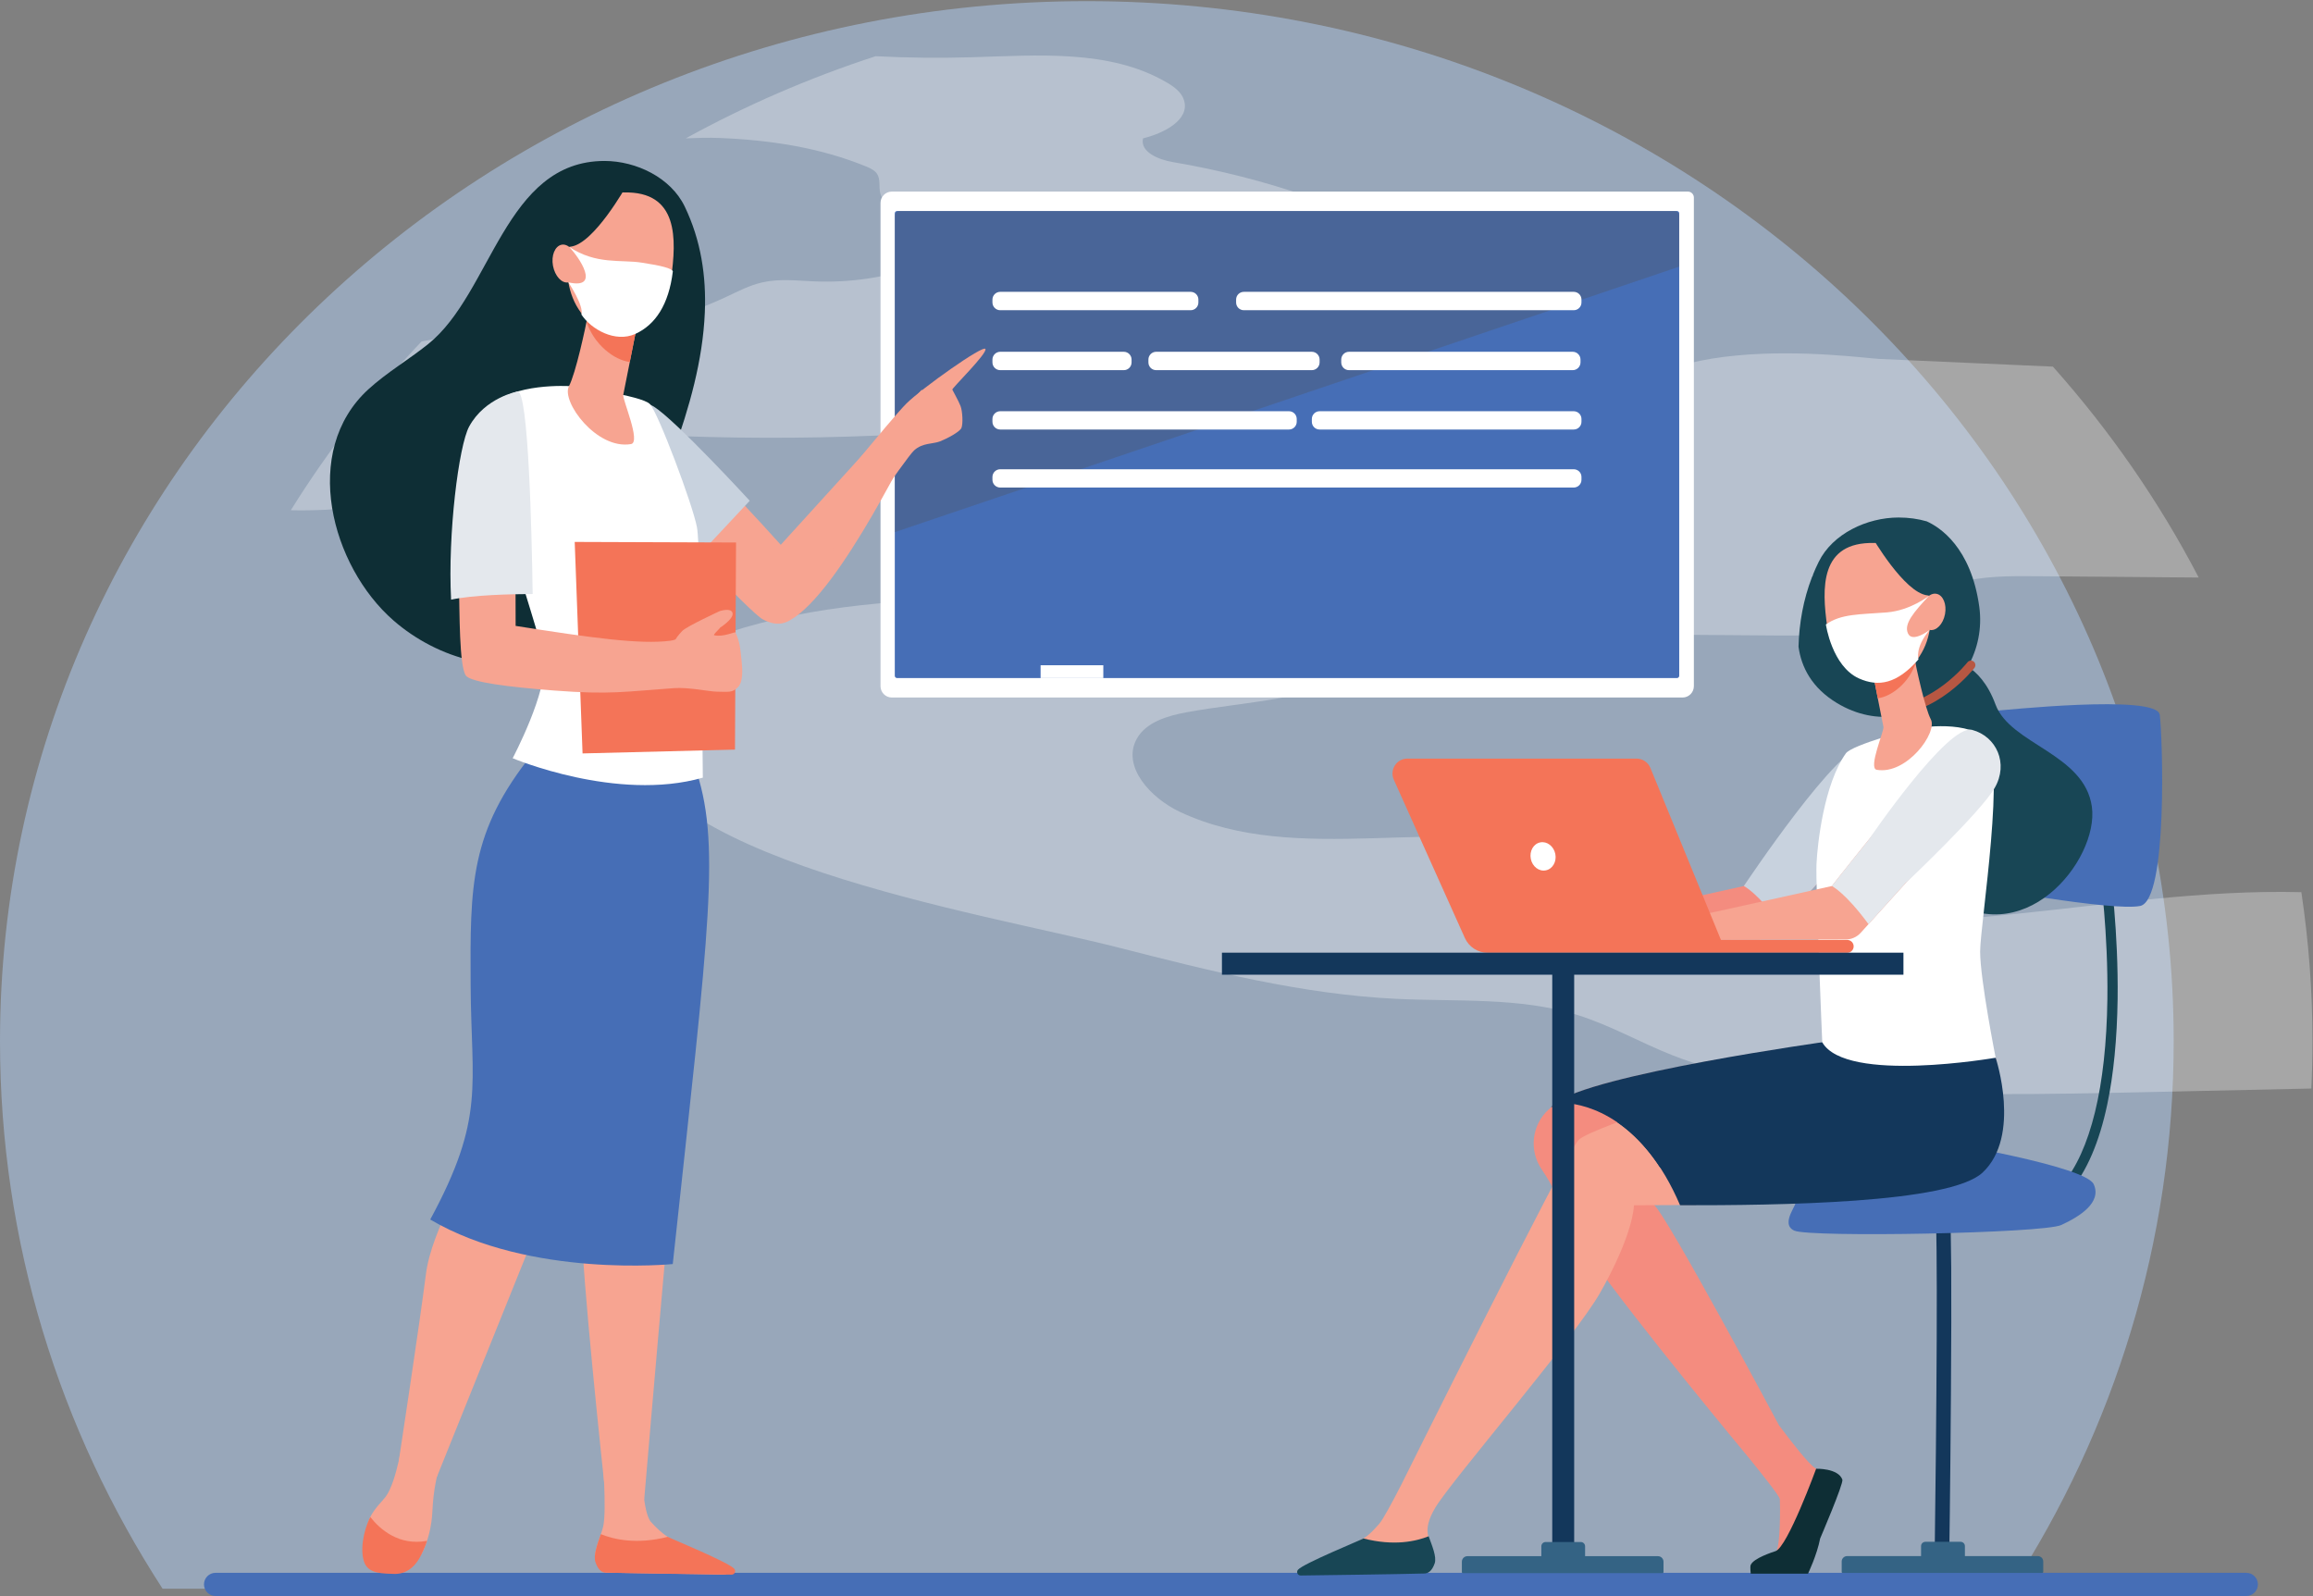 <svg width="500" height="345" viewBox="0 0 500 345" fill="none" xmlns="http://www.w3.org/2000/svg">
<rect x="0" y="0" width="500" height="345" fill="#808080" stroke="none"/>
<path opacity="0.5" d="M35.144 343.428C12.853 309.05 0 268.504 0 225.082C0 100.899 105.183 0.249 234.933 0.249C364.704 0.249 469.886 100.899 469.886 225.082C469.886 268.504 457.013 309.05 434.743 343.428H35.144Z" fill="#B0CFF4"/>
<g style="mix-blend-mode:screen" opacity="0.3">
<path d="M96.769 72.896C106.932 71.654 117.28 72.689 127.484 71.902C137.708 71.116 147.767 68.487 156.977 64.182C159.523 62.982 162.048 61.657 164.821 61.036C168.526 60.188 172.396 60.685 176.205 60.83C183.635 61.119 191.107 60.043 198.123 57.684C200.482 56.876 203.132 55.572 203.504 53.192C204.001 50.17 200.565 47.997 197.543 46.962C194.542 45.928 190.92 44.644 190.258 41.643C189.968 40.298 190.362 38.766 189.596 37.587C189.078 36.8 188.147 36.365 187.236 35.993C177.219 31.874 166.353 30.26 155.528 29.825C153.148 29.722 150.706 29.805 148.243 29.908C161.199 22.788 174.922 16.828 189.285 12.15C196.157 12.502 203.049 12.585 209.941 12.378C224.367 11.964 239.89 10.618 252.204 17.821C253.819 18.752 255.433 19.953 255.951 21.671C257.255 25.913 251.584 28.811 247.092 29.908C246.389 32.847 250.445 34.523 253.55 35.041C263.588 36.738 273.46 39.263 283.043 42.575C289.832 44.913 297.386 48.66 298.711 55.448C299.663 60.229 296.972 65.155 293.019 68.198C289.066 71.261 284.016 72.71 279.049 73.62C262.077 76.766 244.526 74.614 227.306 76.187C225.008 76.394 222.608 76.704 220.745 78.008C217.785 80.057 216.999 83.886 214.929 86.763C210.831 92.475 202.594 93.51 195.37 93.883C179.268 94.731 163.124 94.856 147.001 94.276C142.945 94.11 138.805 93.924 134.893 94.959C130.775 96.014 127.153 98.353 123.324 100.195C114.238 104.542 104.013 106.053 93.975 107.522C83.668 109.033 73.278 110.544 62.867 110.296C71.001 97.215 80.501 85.004 91.14 73.807C93.002 73.434 94.886 73.124 96.769 72.896Z" fill="white"/>
</g>
<g style="mix-blend-mode:screen" opacity="0.3">
<path d="M137.749 146.639C139.343 144.549 141.764 143.224 144.144 142.065C179.309 124.928 221.241 130.868 260.586 127.887C270.645 127.122 280.869 125.673 289.935 121.43C300.532 116.463 309.763 107.646 321.539 106.942C329.818 106.445 340.788 108.95 344.347 101.768C345.217 100.008 345.155 97.98 345.424 96.055C349.046 69.687 401.264 77.366 406.356 77.594C418.829 78.145 431.303 78.697 443.776 79.249C456.112 93.096 466.729 108.391 475.298 124.845C463.563 124.742 451.848 124.659 440.113 124.555C434.318 124.514 428.44 124.472 422.893 126.087C415.359 128.301 409.047 133.414 401.513 135.69C395.738 137.45 389.571 137.408 383.506 137.367C361.581 137.201 339.663 137.036 317.752 136.87C313.612 136.849 309.349 136.829 305.499 138.277C301.711 139.685 298.628 142.396 295.213 144.487C283.933 151.42 269.693 151.544 256.53 153.966C252.349 154.732 247.754 156.098 245.746 159.678C242.414 165.68 248.727 172.531 255.081 175.511C280.642 187.516 312.101 175.884 339.297 183.935C346.562 186.067 353.309 189.586 360.408 192.235C383.651 200.948 409.502 200.203 434.338 197.699C455.346 195.588 476.436 192.318 497.485 192.856C499.058 203.37 499.886 214.132 499.886 225.081C499.886 228.517 499.803 231.911 499.638 235.305C487.896 235.568 476.153 235.823 464.411 236.071C442.245 236.547 420.016 237.023 397.912 235.305C385.535 234.353 373.054 232.656 361.567 228.124C354.634 225.391 348.135 221.645 341.015 219.41C328.493 215.519 314.958 216.554 301.794 215.912C281.49 214.939 261.642 209.91 241.98 204.881C211.679 197.161 137.045 185.591 135.141 156.284C134.913 152.931 135.679 149.371 137.749 146.639Z" fill="white"/>
</g>
<path d="M46.578 345H485.585C486.971 345 488.089 343.862 488.089 342.496C488.089 341.109 486.971 339.991 485.585 339.991H46.578C45.212 339.991 44.095 341.109 44.095 342.496C44.095 343.862 45.212 345 46.578 345Z" fill="#466EB6"/>
<path d="M363.72 150.779H192.783C191.438 150.779 190.341 149.682 190.341 148.316V43.858C190.341 42.513 191.438 41.416 192.783 41.416H364.879C365.583 41.416 366.163 41.995 366.163 42.699V148.316C366.163 149.682 365.066 150.779 363.72 150.779Z" fill="white"/>
<path d="M362.5 146.577H193.922C193.653 146.577 193.426 146.35 193.426 146.081V46.114C193.426 45.845 193.653 45.617 193.922 45.617H362.5C362.769 45.617 362.997 45.845 362.997 46.114V146.081C362.997 146.35 362.769 146.577 362.5 146.577Z" fill="#466EB6"/>
<g style="mix-blend-mode:screen" opacity="0.3">
<path d="M362.997 57.642V46.776C362.997 46.134 362.562 45.617 362.024 45.617H194.398C193.86 45.617 193.426 46.134 193.426 46.776V115.035L362.997 57.642Z" fill="#525252"/>
</g>
<path d="M238.503 143.804H224.946V146.577H238.503V143.804Z" fill="white"/>
<path d="M257.379 67.059H216.212C215.302 67.059 214.536 66.314 214.536 65.383V64.762C214.536 63.831 215.302 63.086 216.212 63.086H257.379C258.31 63.086 259.055 63.831 259.055 64.762V65.383C259.055 66.314 258.31 67.059 257.379 67.059Z" fill="white"/>
<path d="M242.932 80.016H216.212C215.302 80.016 214.536 79.27 214.536 78.339V77.718C214.536 76.807 215.302 76.042 216.212 76.042H242.932C243.864 76.042 244.609 76.807 244.609 77.718V78.339C244.609 79.27 243.864 80.016 242.932 80.016Z" fill="white"/>
<path d="M283.582 80.016H249.928C248.997 80.016 248.252 79.27 248.252 78.339V77.718C248.252 76.807 248.997 76.042 249.928 76.042H283.582C284.492 76.042 285.258 76.807 285.258 77.718V78.339C285.258 79.27 284.492 80.016 283.582 80.016Z" fill="white"/>
<path d="M339.981 80.016H291.612C290.68 80.016 289.935 79.27 289.935 78.339V77.718C289.935 76.807 290.68 76.042 291.612 76.042H339.981C340.892 76.042 341.657 76.807 341.657 77.718V78.339C341.657 79.27 340.892 80.016 339.981 80.016Z" fill="white"/>
<path d="M340.188 67.059H268.886C267.955 67.059 267.21 66.314 267.21 65.383V64.762C267.21 63.831 267.955 63.086 268.886 63.086H340.188C341.119 63.086 341.864 63.831 341.864 64.762V65.383C341.864 66.314 341.119 67.059 340.188 67.059Z" fill="white"/>
<path d="M340.188 105.39H216.212C215.302 105.39 214.536 104.645 214.536 103.714V103.093C214.536 102.182 215.302 101.437 216.212 101.437H340.188C341.119 101.437 341.865 102.182 341.865 103.093V103.714C341.865 104.645 341.119 105.39 340.188 105.39Z" fill="white"/>
<path d="M278.635 92.848H216.212C215.302 92.848 214.536 92.103 214.536 91.171V90.571C214.536 89.64 215.302 88.894 216.212 88.894H278.635C279.566 88.894 280.311 89.64 280.311 90.571V91.171C280.311 92.103 279.566 92.848 278.635 92.848Z" fill="white"/>
<path d="M340.189 92.848H285.259C284.327 92.848 283.582 92.103 283.582 91.171V90.571C283.582 89.64 284.327 88.894 285.259 88.894H340.189C341.12 88.894 341.865 89.64 341.865 90.571V91.171C341.865 92.103 341.12 92.848 340.189 92.848Z" fill="white"/>
<path d="M421.339 338.647L418.193 338.191C418.607 307.829 418.98 264.116 418.297 261.529C418.297 261.529 418.338 261.695 418.504 261.881L421.05 260.411C421.463 260.867 421.691 261.136 421.795 274.051C421.836 280.695 421.815 289.863 421.733 301.309C421.608 320.806 421.339 338.44 421.339 338.647Z" fill="#13375B"/>
<path d="M447.437 257.534L445.74 256.127C451.908 248.842 455.302 234.954 455.551 215.975C455.737 201.528 454.019 189.11 453.998 188.986L456.192 188.675C456.213 188.799 457.952 201.362 457.765 215.975C457.641 224.605 456.896 232.243 455.53 238.721C453.812 246.896 451.08 253.229 447.437 257.534Z" fill="#184655"/>
<path d="M431.399 153.635C432.309 153.635 466.273 149.951 466.874 154.504C467.474 159.058 468.695 194.615 462.631 195.837C456.546 197.037 427.073 191.573 427.073 191.573L431.399 153.635Z" fill="#466EB6"/>
<path d="M387.872 259.935C389.176 259.687 384.519 264.489 387.872 266.02C391.205 267.531 441.664 266.62 445.597 264.799C449.55 262.978 454.413 259.935 452.592 255.982C450.771 252.05 419.684 246.875 419.684 246.875L391.515 254.471C391.515 254.471 386.361 260.246 387.872 259.935Z" fill="#466EB6"/>
<path d="M440.505 336.37H399.297C398.655 336.37 398.117 336.887 398.117 337.549V339.805C398.117 339.929 398.2 340.012 398.324 340.012H441.478C441.602 340.012 441.685 339.929 441.685 339.805V337.549C441.685 336.887 441.167 336.37 440.505 336.37Z" fill="#346384"/>
<path d="M423.823 333.285H416.207C415.689 333.285 415.275 333.699 415.275 334.216V337.259C415.275 337.776 415.689 338.19 416.207 338.19H423.823C424.34 338.19 424.754 337.776 424.754 337.259V334.216C424.754 333.699 424.34 333.285 423.823 333.285Z" fill="#346384"/>
<path d="M400.249 247.807C401.243 247.311 428.128 228.456 428.128 228.456L395.241 225.227C395.241 225.227 343.788 232.264 336.275 238.514C335.737 238.97 335.24 239.404 334.785 239.818C331.1 243.151 330.48 248.697 333.274 252.795C338.344 260.246 335.157 259.481 343.788 271.713C353.971 286.201 377.876 314.928 377.876 314.928C380.753 318.467 384.706 323.414 384.747 324.056C384.809 325.09 384.954 334.673 383.775 335.708C382.616 336.722 380.711 338.026 381.063 338.709C381.622 339.765 384.665 339.703 388.907 339.475C390.149 339.413 393.978 330.679 394.475 329.23C395.179 327.119 396.917 322.358 396.276 320.868C395.944 320.165 394.434 318.695 392.322 317.308C390.956 316.439 387.252 311.699 384.561 308.098C384.561 308.098 360.056 262.213 357.51 260.433C354.985 258.632 345.071 247.311 345.071 247.311C345.071 247.311 361.629 253.582 362.374 253.582C363.119 253.582 399.235 248.304 400.249 247.807Z" fill="#F48C7F"/>
<path d="M392.592 317.495C392.592 317.495 386.424 334.384 383.837 335.294C383.154 335.522 379.077 336.826 378.456 338.275C378.27 338.709 378.456 340.179 378.456 340.179H390.833C390.833 340.179 392.778 336.143 393.461 332.562C393.461 332.562 398.573 320.661 398.263 319.834C397.332 317.329 392.592 317.495 392.592 317.495Z" fill="#0E2E35"/>
<path d="M431.398 228.643C431.398 228.643 402.919 225.89 393.129 228.643C383.36 231.395 343.973 243.441 341.2 246.463C338.447 249.464 302.828 321.138 302.807 321.159C300.861 324.946 298.916 328.548 298.129 329.417C297.053 330.617 295.997 331.818 294.735 332.563C294.259 332.873 292.686 333.743 292.313 333.929C286.58 336.682 285.132 337.572 283.331 338.876C282.234 339.683 282.048 339.662 283.414 339.641L305.29 338.751C305.29 338.751 307.753 339.248 308.726 337.447C309.699 335.647 309.037 333.598 308.664 331.673C308.416 330.348 308.685 328.568 310.258 325.919C313.756 320.02 340.372 289.202 345.898 279.454C351.445 269.664 353.039 263.435 353.225 260.537C369.783 260.537 418.276 260.185 426.741 252.3C435.206 244.393 431.398 228.643 431.398 228.643Z" fill="#F7A491"/>
<path d="M294.737 332.562C301.36 334.259 306.079 333.183 308.832 332.086C309.535 334.072 310.612 336.515 310.136 337.943C309.515 339.723 308.645 340.116 307.9 340.137C301.857 340.302 285.775 340.509 281.16 340.571C280.518 340.571 280.166 339.826 280.58 339.33C281.718 337.984 294.261 332.872 294.737 332.562Z" fill="#184655"/>
<path d="M395.138 225.122C395.138 225.122 343.665 232.263 336.152 238.534C336.069 238.596 335.489 239.114 335.262 239.383C336.131 238.907 337.414 238.431 337.414 238.431C337.414 238.431 349.274 237.665 358.856 252.36C360.719 253.022 362.085 253.477 362.292 253.477C363.037 253.477 399.154 248.2 400.168 247.703C401.161 247.206 428.047 228.351 428.047 228.351L395.138 225.122Z" fill="#13375B"/>
<path d="M431.399 228.643C431.399 228.643 402.92 225.89 393.13 228.643C385.887 230.692 362.437 237.812 349.604 242.593C354.137 245.718 359.167 251.12 363.182 260.537C384.479 260.558 421.423 260.144 428.564 253.479C437.029 245.573 431.399 228.643 431.399 228.643Z" fill="#13375B"/>
<path d="M346.933 198.175L376.965 191.532C376.965 191.532 387.831 177.582 398.262 165.577C401.325 168.599 403.043 173.277 406.127 176.278L383.195 201.652C382.367 202.563 381.208 203.081 379.966 203.081L348.134 203.184L337.247 204.053V197.099L346.933 198.175Z" fill="#F48C7F"/>
<path d="M403.251 161.335C397.994 159.948 376.966 191.532 376.966 191.532C376.966 191.532 379.822 192.857 384.893 199.77L393.006 190.808V190.828C393.006 190.828 409.108 175.616 412.172 170.318C415.235 165.019 408.508 162.722 403.251 161.335Z" fill="#C8D2DE"/>
<path d="M391.701 124.742C391.826 124.473 391.908 124.349 391.908 124.349V124.225C392.281 123.287 392.695 122.362 393.15 121.452C396.151 115.346 403.623 111.869 410.412 111.869C412.626 111.869 414.634 112.159 416.496 112.697C419.27 113.938 426.079 118.264 427.859 131.158C428.501 135.857 427.507 140.327 425.396 144.115C427.218 145.274 429.639 147.592 431.378 152.311C434.586 160.942 450.585 162.866 452.199 174.395C453.793 185.923 437.132 206.744 419.518 193.291C406.127 183.046 408.3 163.549 410.101 154.795C405.92 155.374 401.429 154.588 397.103 151.98C391.619 148.668 389.383 144.177 388.783 139.789C388.928 134.677 389.818 129.627 391.701 124.742Z" fill="#184655"/>
<path d="M413.537 157.527C413.537 157.527 424.217 155.416 429.081 159.472C433.945 163.549 428.046 199.707 428.046 205.709C428.046 211.712 431.399 228.642 431.399 228.642C431.399 228.642 399.049 234.292 393.916 225.31C393.916 225.31 392.447 191.015 392.675 186.71C392.882 182.384 394.268 169.593 399.008 162.866C400.332 160.983 413.537 157.527 413.537 157.527Z" fill="white"/>
<path d="M407.803 154.65C418.71 154.65 426.492 144.777 426.823 144.364C427.134 143.929 427.072 143.329 426.637 142.998C426.223 142.687 425.623 142.749 425.292 143.184C425.229 143.267 417.758 152.725 407.803 152.725C407.264 152.725 406.85 153.16 406.85 153.698C406.85 154.215 407.264 154.65 407.803 154.65Z" fill="#B75742"/>
<path d="M413.62 141.01C413.62 141.01 413.661 141.341 413.765 141.88C414.262 144.487 416.124 153.118 417.387 155.498C418.898 158.354 412.171 167.523 405.693 166.406C403.768 166.074 407.328 157.982 407.142 157.133C406.831 155.498 406.376 153.263 405.921 150.966C405.672 149.682 405.403 148.358 405.176 147.137C404.472 143.639 403.913 140.783 403.913 140.783L413.62 141.01Z" fill="#F7A491"/>
<path d="M413.765 141.88C413.661 141.341 413.62 141.01 413.62 141.01L403.913 140.783C403.913 140.783 404.472 143.639 405.176 147.137C405.403 148.358 405.672 149.662 405.921 150.945C407.411 150.738 408.984 149.993 410.557 148.627C412.275 147.137 413.392 145.336 414.075 143.411C413.951 142.811 413.848 142.273 413.765 141.88Z" fill="#F47458"/>
<path d="M365.954 198.175L395.985 191.532C395.985 191.532 406.851 177.582 417.283 165.578C420.346 168.599 422.043 173.277 425.148 176.278L402.215 201.653C401.387 202.563 400.208 203.081 398.987 203.081L367.154 203.184L356.247 204.053V197.099L365.954 198.175Z" fill="#F7A491"/>
<path d="M304.234 163.984H353.783C355.087 163.984 356.267 164.791 356.764 165.991L372.017 203.184H399.317C400.083 203.184 400.704 203.805 400.704 204.571C400.704 205.337 400.083 205.957 399.317 205.957H321.599C319.467 205.957 317.522 204.695 316.653 202.749L301.295 168.537C300.343 166.405 301.896 163.984 304.234 163.984Z" fill="#F47458"/>
<path d="M330.913 185.653C331.244 187.33 332.714 188.448 334.162 188.137C335.632 187.847 336.542 186.254 336.211 184.598C335.88 182.921 334.411 181.804 332.962 182.094C331.492 182.383 330.582 183.977 330.913 185.653Z" fill="white"/>
<path d="M405.216 117.374C405.216 117.374 410.453 116.774 413.743 120.914C417.014 125.032 420.553 137.802 412.398 144.736C404.243 151.69 396.192 143.825 394.992 135.505C393.812 127.164 393.336 117.064 405.216 117.374Z" fill="#F7A491"/>
<path d="M404.637 116.008C404.637 116.008 411.632 128.136 416.641 128.695C421.629 129.275 422.291 135.711 422.291 135.711C422.291 135.711 420.511 120.851 415.544 117.995C410.597 115.118 404.637 116.008 404.637 116.008Z" fill="#184655"/>
<path d="M415.316 131.758C414.902 133.911 415.73 135.898 417.137 136.167C418.565 136.457 420.035 134.925 420.449 132.773C420.863 130.62 420.035 128.654 418.627 128.364C417.199 128.074 415.73 129.606 415.316 131.758Z" fill="#F7A491"/>
<path d="M394.701 134.988C397.972 132.649 402.09 132.835 407.865 132.38C413.018 131.966 417.034 128.758 417.034 128.758C413.743 132.276 411.466 134.884 412.459 136.954C413.432 139.023 417.137 136.167 417.137 136.167C413.867 140.017 414.715 142.542 414.715 142.542C410.079 147.82 406.085 148.544 401.863 146.661C396.005 144.032 394.701 134.988 394.701 134.988Z" fill="white"/>
<path d="M426.307 157.775C421.05 156.388 403.913 181.577 403.913 181.577C399.235 187.351 395.986 191.532 395.986 191.532C395.986 191.532 398.821 192.857 403.913 199.77L412.005 190.808L412.026 190.828C412.026 190.828 428.128 175.616 431.191 170.318C434.254 165.019 431.564 159.183 426.307 157.775Z" fill="#E4E8ED"/>
<path d="M358.399 336.391H317.212C316.55 336.391 316.012 336.929 316.012 337.591V339.847C316.012 339.972 316.115 340.054 316.219 340.054H359.393C359.496 340.054 359.6 339.972 359.6 339.847V337.591C359.6 336.929 359.062 336.391 358.399 336.391Z" fill="#346384"/>
<path d="M340.289 208.318H335.549V336.226H340.289V208.318Z" fill="#13375B"/>
<path d="M341.718 333.329H334.122C333.604 333.329 333.19 333.743 333.19 334.261V337.303C333.19 337.82 333.604 338.234 334.122 338.234H341.718C342.235 338.234 342.649 337.82 342.649 337.303V334.261C342.649 333.743 342.235 333.329 341.718 333.329Z" fill="#346384"/>
<path d="M411.467 210.698H264.146V205.937H411.467V210.698Z" fill="#13375B"/>
<path d="M87.228 310.354C87.228 310.354 85.8 320.33 83.357 323.558C82.529 324.635 81.019 326.001 80.025 327.946C78.494 330.989 79.342 335.521 80.481 338.005C81.06 339.288 80.439 339.288 81.764 339.681C85.696 340.903 89.877 338.854 91.553 335.066C92.485 332.955 93.313 330.119 93.478 326.559C93.892 317.515 96.686 312.92 96.686 312.92L87.228 310.354Z" fill="#F7A491"/>
<path d="M130.257 314.928C130.257 314.928 131.147 326.166 130.422 329.83C130.05 331.775 127.918 335.811 128.891 337.653C129.863 339.495 130.981 339.951 130.981 339.951L156.397 340.365C157.784 340.385 156.852 339.495 155.735 338.667C153.913 337.322 152.444 336.411 146.607 333.576C146.235 333.39 144.848 332.52 144.351 332.21C143.089 331.423 141.806 330.202 140.709 328.981C138.887 326.932 138.722 317.039 138.722 317.039L130.257 314.928Z" fill="#F7A491"/>
<path d="M150.125 165.453C150.125 165.453 153.313 183.708 151.222 195.671C149.111 207.655 139.259 324.138 139.259 324.138L130.587 320.35C130.587 320.35 125.496 272.892 125.91 266.434C126.324 259.998 129.656 249.214 129.656 249.214L128.538 211.794L142.674 162.638L150.125 165.453Z" fill="#F7A491"/>
<path d="M117.197 161.603C117.197 161.603 108.38 174.953 106.269 186.005C104.179 197.057 107.822 231.021 103.786 245.488C101.592 253.332 93.313 265.44 92.05 275.561C90.788 285.682 86.214 315.755 86.214 315.755L94.451 319.232L123.055 248.2L143.462 188.302L148.698 157.464L117.197 161.603Z" fill="#F7A491"/>
<path d="M92.318 333.079C86.213 334.197 82.156 330.596 80.045 327.926C78.493 330.968 77.727 335.501 78.865 338.005C79.879 340.199 82.818 340.137 85.136 340.22C87.579 340.323 89.462 338.957 90.683 336.805C91.242 335.811 91.822 334.57 92.318 333.079Z" fill="#F47458"/>
<path d="M144.351 332.21C137.625 333.927 132.657 332.768 129.884 331.63C129.159 333.679 128.207 336.225 128.725 337.715C129.346 339.516 130.215 339.93 130.981 339.95C137.128 340.116 153.458 340.323 158.135 340.385C158.798 340.406 159.15 339.64 158.736 339.122C157.577 337.736 144.848 332.52 144.351 332.21Z" fill="#F47458"/>
<path d="M152.361 67.556C152.692 59.712 151.533 51.95 148.015 44.644C144.993 38.373 137.521 34.813 130.712 34.793C109.083 34.772 106.331 63.355 92.546 74.386C88.345 77.76 83.647 80.492 79.652 84.135C64.957 97.546 71.58 122.383 85.075 134.139C94.451 142.314 109.166 146.95 120.715 140.575C126.759 137.243 131.333 131.696 134.582 125.632C139.218 117.022 142.199 107.088 145.49 97.919C148.987 88.15 151.926 77.967 152.361 67.556Z" fill="#0E2E35"/>
<path d="M141.89 92.226C141.89 92.226 138.579 96.904 139.945 103.899C141.331 110.874 162.277 132.503 164.905 133.89C167.762 135.4 169.5 134.8 170.783 134.076C181.836 127.784 197.42 94.317 199.242 91.937C200.815 89.846 200.815 89.846 200.815 89.846L199.283 84.217L168.776 117.767C168.776 117.767 143.836 89.888 141.89 92.226Z" fill="#F7A491"/>
<path d="M138.205 86.453C138.205 86.453 140.565 87.405 141.289 87.86C146.153 90.903 162.069 108.247 162.069 108.247C162.069 108.247 153.687 117.25 149.982 121.12L128.788 105.163L138.205 86.453Z" fill="#C8D2DE"/>
<path d="M115.15 162.866C101.552 179.796 101.614 191.283 101.738 213.015C101.862 234.747 104.946 241.577 93.004 263.619C114.591 276.348 145.43 273.243 145.43 273.243C153.398 199.355 155.944 182.031 150.128 165.453C131.045 165.515 115.15 162.866 115.15 162.866Z" fill="#466EB6"/>
<path d="M123.159 83.472C123.159 83.472 110.72 82.665 105.794 88.025C100.869 93.386 116.723 135.774 117.612 142.604C118.502 149.413 110.824 163.901 110.824 163.901C110.824 163.901 133.322 173.422 151.928 168.103C151.928 168.103 151.556 118.864 150.666 114C149.755 109.116 142.304 89.309 140.503 87.363C138.724 85.418 123.159 83.472 123.159 83.472Z" fill="white"/>
<path d="M127.32 66.852C127.32 66.852 127.257 67.224 127.133 67.845C126.574 70.846 124.443 80.74 122.994 83.472C121.255 86.762 128.975 97.276 136.406 95.993C138.62 95.6 134.522 86.328 134.729 85.355C135.102 83.472 135.619 80.905 136.137 78.276C136.426 76.807 136.716 75.296 137.006 73.889C137.792 69.874 138.455 66.583 138.455 66.583L127.32 66.852Z" fill="#F7A491"/>
<path d="M127.133 67.845C127.257 67.224 127.319 66.852 127.319 66.852L138.454 66.583C138.454 66.583 137.792 69.874 137.005 73.889C136.736 75.296 136.426 76.786 136.136 78.256C134.418 78.007 132.618 77.18 130.817 75.607C128.851 73.889 127.567 71.819 126.802 69.625C126.926 68.921 127.05 68.321 127.133 67.845Z" fill="#F47458"/>
<path d="M134.813 41.602C134.813 41.602 129.556 41.002 126.265 45.245C122.974 49.488 119.435 62.63 127.61 69.771C135.786 76.911 143.858 68.819 145.058 60.25C146.258 51.682 146.714 41.292 134.813 41.602Z" fill="#F7A491"/>
<path d="M135.391 40.194C135.391 40.194 128.375 52.737 123.366 53.316C118.337 53.875 117.695 60.477 117.695 60.477C117.695 60.477 119.475 45.182 124.443 42.243C129.41 39.284 135.391 40.194 135.391 40.194Z" fill="#0E2E35"/>
<path d="M124.693 56.401C125.086 58.615 124.279 60.747 122.871 61.037C121.443 61.326 119.953 59.671 119.539 57.456C119.125 55.242 119.953 53.213 121.381 52.903C122.789 52.613 124.279 54.186 124.693 56.401Z" fill="#F7A491"/>
<path d="M123.014 53.357C128.892 57.269 134.232 56.069 138.702 56.772C143.194 57.455 145.139 58.014 145.45 58.635C144.58 65.859 141.662 70.226 137.316 72.192C132.969 74.137 127.774 71.178 125.684 67.99C126.263 66.065 122.869 61.036 122.869 61.036C130.01 62.63 125.167 55.551 123.014 53.357Z" fill="white"/>
<path d="M158.881 162.038L125.931 162.866L124.234 117.146L159.109 117.271L158.881 162.038Z" fill="#F47458"/>
<path d="M158.962 136.705C158.88 136.519 156.375 137.76 154.409 137.326C154.016 137.243 155.465 136.043 155.651 135.691C155.692 135.649 158.611 133.807 158.362 132.545C158.114 131.282 155.609 132.089 155.609 132.089C155.609 132.089 148.51 135.36 147.496 136.374C146.503 137.388 146.068 138.154 146.006 138.236C145.571 138.381 145.199 138.464 144.909 138.505C138.39 139.354 127.71 137.864 111.463 135.297L111.442 126.77C108.006 126.977 101.983 126.377 99.21 126.067C99.355 132.565 99.272 143.845 100.679 145.998C101.652 147.509 110.221 148.523 119.783 149.268C131.932 150.199 135.14 149.496 145.696 148.751C148.904 148.523 153.291 149.496 154.968 149.516C157.452 149.537 158.321 149.806 159.563 148.502C160.639 147.405 160.515 144.694 160.328 143.017C159.997 139.851 159.894 138.63 158.962 136.705Z" fill="#F7A491"/>
<path d="M111.856 84.631C111.856 84.631 104.84 85.934 101.425 92.185C99.169 96.304 96.768 115.407 97.513 129.626C102.274 128.612 110.263 128.426 115.147 128.405C114.961 115.676 114.257 84.217 111.856 84.631Z" fill="#E4E8ED"/>
<path d="M175.893 111.227C175.893 111.227 192.658 90.468 195.949 87.219C199.24 83.948 212.652 74.428 213.024 75.442C213.417 76.436 205.759 83.928 205.863 84.218C205.966 84.487 207.208 86.639 207.643 87.778C208.077 88.916 208.202 91.669 207.829 92.517C207.457 93.366 204.725 94.814 203.193 95.415C201.661 96.015 199.447 95.684 197.625 97.34C195.783 98.975 181.171 120.624 181.171 120.624L175.893 111.227Z" fill="#F7A491"/>
</svg>
